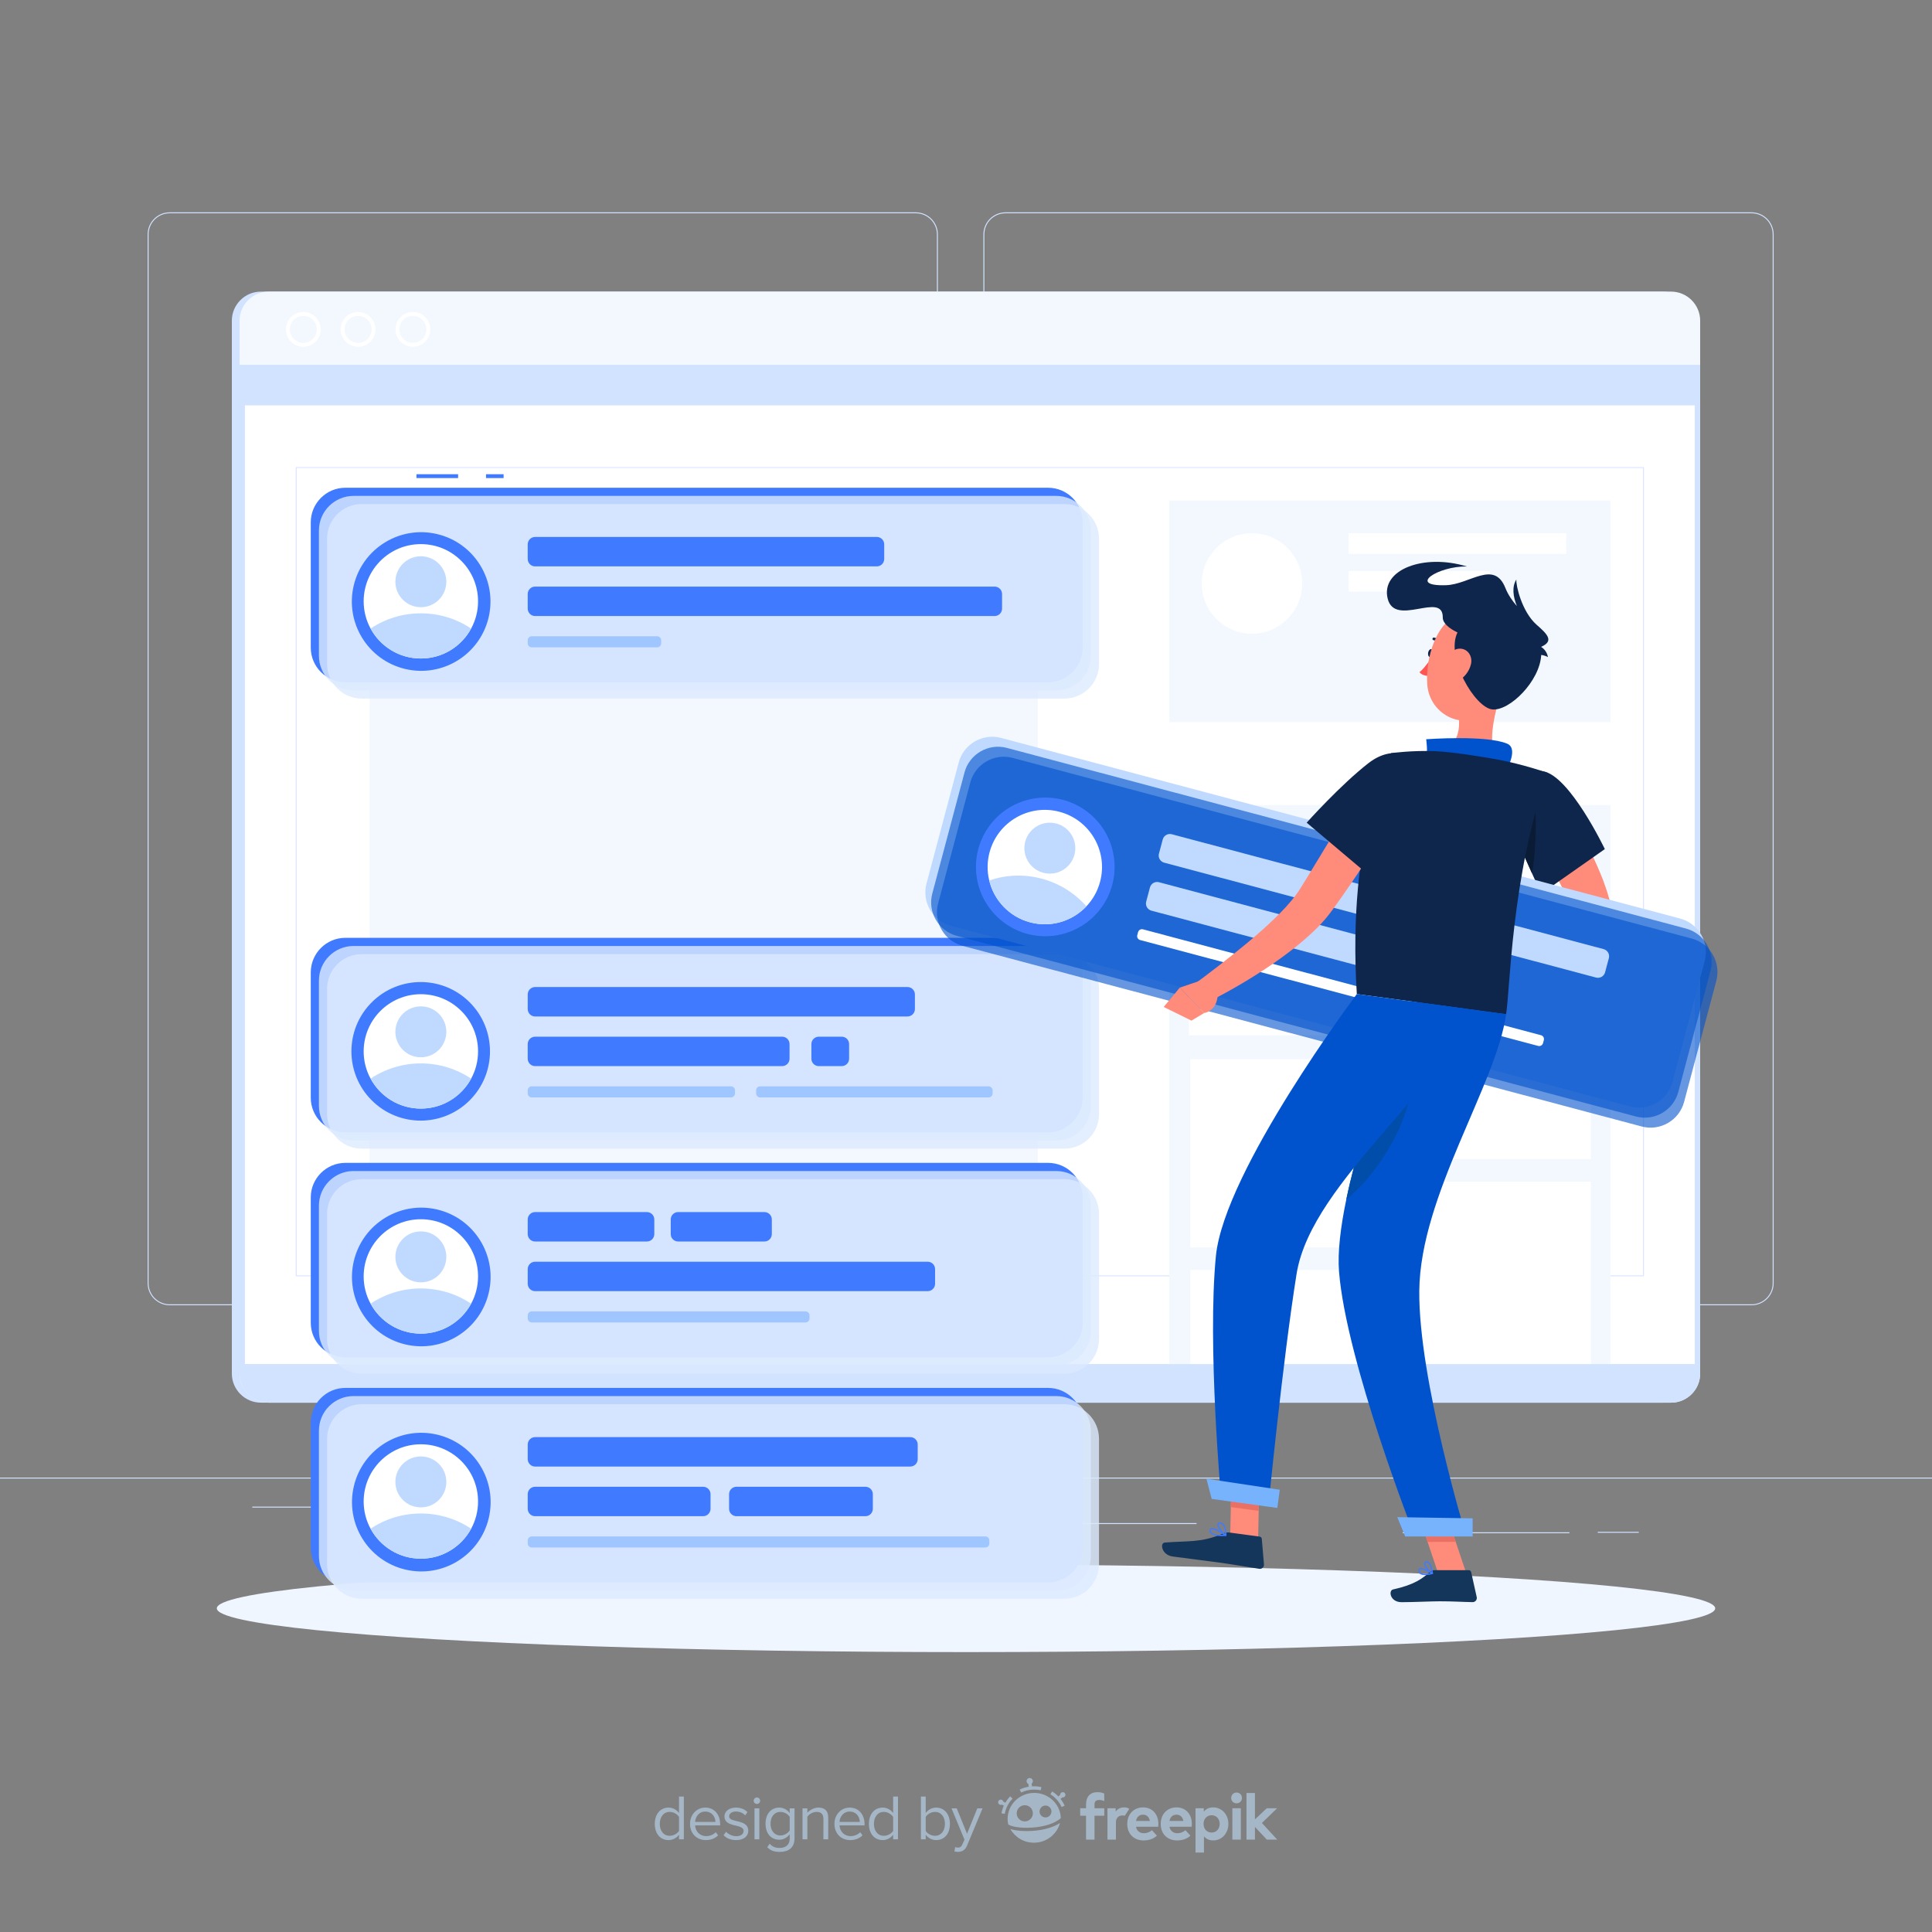 <?xml version="1.0" encoding="utf-8"?>
<!-- Generator: Adobe Illustrator 27.5.0, SVG Export Plug-In . SVG Version: 6.00 Build 0)  -->
<svg version="1.1" xmlns="http://www.w3.org/2000/svg" xmlns:xlink="http://www.w3.org/1999/xlink" x="0px" y="0px"
	 viewBox="0 0 500 500" style="enable-background:new 0 0 500 500;" xml:space="preserve">
<rect x="0" y="0" width="500" height="500" fill="#808080" stroke="none"/>
<g id="Background_2">
	<g>
		<g>
			<g>
				<g>
					<rect y="382.398" style="fill:#D1E3FF;" width="500" height="0.25"/>
					<rect x="413.5" y="396.429" style="fill:#D1E3FF;" width="10.611" height="0.25"/>
					<rect x="363.015" y="396.554" style="fill:#D1E3FF;" width="43.151" height="0.25"/>
					<rect x="236.85" y="394.167" style="fill:#D1E3FF;" width="72.817" height="0.25"/>
					<rect x="171.855" y="398.514" style="fill:#D1E3FF;" width="23.108" height="0.25"/>
					<rect x="86.127" y="394.292" style="fill:#D1E3FF;" width="31.82" height="0.25"/>
					<rect x="123.5" y="394.292" style="fill:#D1E3FF;" width="29.741" height="0.25"/>
					<rect x="65.294" y="389.917" style="fill:#D1E3FF;" width="30.372" height="0.25"/>
					<path style="fill:#D1E3FF;" d="M237.014,337.8H43.915c-3.147,0-5.708-2.561-5.708-5.708V60.66c0-3.147,2.561-5.708,5.708-5.708
						h193.099c3.146,0,5.707,2.561,5.707,5.708v271.432C242.721,335.239,240.16,337.8,237.014,337.8z M43.915,55.203
						c-3.01,0-5.458,2.448-5.458,5.458v271.432c0,3.01,2.448,5.458,5.458,5.458h193.099c3.009,0,5.457-2.448,5.457-5.458V60.66
						c0-3.009-2.448-5.458-5.457-5.458H43.915z"/>
					<path style="fill:#D1E3FF;" d="M453.31,337.8H260.212c-3.146,0-5.707-2.561-5.707-5.708V60.66c0-3.147,2.561-5.708,5.707-5.708
						H453.31c3.148,0,5.708,2.561,5.708,5.708v271.432C459.019,335.239,456.458,337.8,453.31,337.8z M260.212,55.203
						c-3.009,0-5.457,2.448-5.457,5.458v271.432c0,3.01,2.448,5.458,5.457,5.458H453.31c3.01,0,5.458-2.448,5.458-5.458V60.66
						c0-3.009-2.448-5.458-5.458-5.458H260.212z"/>
				</g>
			</g>
		</g>
		<g>
			<g>
				<g>
					<path style="fill:#D1E3FF;" d="M430.479,363.009H67.521c-4.136,0-7.52-3.384-7.52-7.52v-272.5c0-4.136,3.384-7.52,7.52-7.52
						h362.958c4.136,0,7.52,3.384,7.52,7.52v272.5C437.999,359.625,434.615,363.009,430.479,363.009z"/>
					<path style="fill:#F3F8FF;" d="M432.479,363.009H69.521c-4.136,0-7.52-3.384-7.52-7.52v-272.5c0-4.136,3.384-7.52,7.52-7.52
						h362.958c4.136,0,7.52,3.384,7.52,7.52v272.5C439.999,359.625,436.615,363.009,432.479,363.009z"/>
					<path style="fill:#D1E3FF;" d="M62.001,94.913v260.576c0,4.136,3.384,7.52,7.52,7.52h362.958c4.136,0,7.52-3.384,7.52-7.52
						V94.913H62.001z"/>
					<rect x="63.389" y="104.913" style="fill:#FFFFFF;" width="375.221" height="248.096"/>
					<path style="fill:#DAE6FF;" d="M425.336,330.309H76.664c-0.069,0-0.125-0.056-0.125-0.125V121c0-0.069,0.056-0.125,0.125-0.125
						h348.672c0.069,0,0.125,0.056,0.125,0.125v209.184C425.461,330.253,425.405,330.309,425.336,330.309z M76.789,330.059h348.422
						V121.125H76.789V330.059z"/>
					<path style="fill:#FFFFFF;" d="M78.501,89.747c-2.482,0-4.5-2.019-4.5-4.5c0-2.481,2.018-4.5,4.5-4.5
						c2.481,0,4.5,2.019,4.5,4.5C83.001,87.728,80.982,89.747,78.501,89.747z M78.501,81.747c-1.93,0-3.5,1.57-3.5,3.5
						c0,1.93,1.57,3.5,3.5,3.5c1.93,0,3.5-1.57,3.5-3.5C82.001,83.317,80.431,81.747,78.501,81.747z"/>
					<path style="fill:#FFFFFF;" d="M92.674,89.747c-2.481,0-4.5-2.019-4.5-4.5c0-2.481,2.019-4.5,4.5-4.5
						c2.481,0,4.5,2.019,4.5,4.5C97.174,87.728,95.155,89.747,92.674,89.747z M92.674,81.747c-1.93,0-3.5,1.57-3.5,3.5
						c0,1.93,1.57,3.5,3.5,3.5c1.93,0,3.5-1.57,3.5-3.5C96.174,83.317,94.603,81.747,92.674,81.747z"/>
					<path style="fill:#FFFFFF;" d="M106.847,89.747c-2.481,0-4.5-2.019-4.5-4.5c0-2.481,2.019-4.5,4.5-4.5
						c2.481,0,4.5,2.019,4.5,4.5C111.347,87.728,109.329,89.747,106.847,89.747z M106.847,81.747c-1.93,0-3.5,1.57-3.5,3.5
						c0,1.93,1.57,3.5,3.5,3.5c1.93,0,3.5-1.57,3.5-3.5C110.347,83.317,108.777,81.747,106.847,81.747z"/>
					<rect x="62.001" y="94.413" style="fill:#D1E3FF;" width="377.998" height="1"/>
				</g>
			</g>
			<g>
				<rect x="95.667" y="129.556" style="fill:#F3F8FF;" width="172.918" height="176.243"/>
				<g>
					<rect x="302.614" y="129.556" style="fill:#F3F8FF;" width="114.167" height="57.333"/>
					<circle style="fill:#FFFFFF;" cx="324" cy="151" r="13"/>
					<rect x="349" y="138" style="fill:#FFFFFF;" width="56.333" height="5.333"/>
					<rect x="349" y="147.778" style="fill:#FFFFFF;" width="36.556" height="5.333"/>
				</g>
				<g>
					<rect x="302.614" y="208.333" style="fill:#F3F8FF;" width="114.167" height="144.676"/>
					<g>
						<rect x="307.682" y="219.238" style="fill:#FFFFFF;" width="48.697" height="48.697"/>
						<rect x="308.065" y="274.127" style="fill:#FFFFFF;" width="48.697" height="48.697"/>
						<rect x="363.015" y="219.238" style="fill:#FFFFFF;" width="48.697" height="25.835"/>
						<rect x="363.015" y="251.265" style="fill:#FFFFFF;" width="48.697" height="48.697"/>
						<rect x="308.065" y="328.661" style="fill:#FFFFFF;" width="48.697" height="24.348"/>
						<rect x="363.015" y="305.799" style="fill:#FFFFFF;" width="48.697" height="47.211"/>
					</g>
				</g>
			</g>
		</g>
	</g>
</g>
<g id="Background_1" style="display:none;">
	<path style="display:inline;opacity:0.4;fill:#D4E8FF;" d="M364.958,337.797c48.402-14.036,87.287-38.387,97.416-90.366
		c8.894-45.636,0.047-102.543-36.216-135.019c-36.057-32.291-93.614-34.049-135.205-11.993
		c-43.22,22.92-57.882,71.871-103.22,92.782c-21.188,9.772-43.647,13.657-66.892,12.235c-20.29-1.241-41.603-8.787-61.023,0.803
		c-46.85,23.137-19.348,89.951,6.532,118.383c40.305,44.278,78.632,25.508,129.948,20.019
		C254.03,338.467,307.465,354.469,364.958,337.797z"/>
</g>
<g id="Objects">
	<g>
		<ellipse style="fill:#F0F6FF;" cx="250" cy="416.238" rx="193.889" ry="11.323"/>
		<g>
			<g>
				<path style="fill:#407BFF;" d="M271.257,409.525H89.368c-4.919,0-8.943-4.024-8.943-8.943v-32.449
					c0-4.919,4.024-8.943,8.943-8.943h181.889c4.919,0,8.943,4.024,8.943,8.943v32.449
					C280.201,405.5,276.176,409.525,271.257,409.525z"/>
				<path style="opacity:0.8;fill:#DCE9FF;" d="M273.37,411.637H91.481c-4.919,0-8.943-4.024-8.943-8.943v-32.449
					c0-4.919,4.024-8.943,8.943-8.943H273.37c4.919,0,8.943,4.024,8.943,8.943v32.449
					C282.313,407.613,278.289,411.637,273.37,411.637z"/>
				<path style="opacity:0.8;fill:#DCE9FF;" d="M275.482,413.75H93.593c-4.919,0-8.943-4.025-8.943-8.943v-32.449
					c0-4.919,4.024-8.943,8.943-8.943h181.889c4.919,0,8.943,4.024,8.943,8.943v32.449
					C284.426,409.725,280.401,413.75,275.482,413.75z"/>
				<path style="fill:#407BFF;" d="M235.587,379.542h-97.101c-1.057,0-1.913-0.857-1.913-1.913v-3.792
					c0-1.057,0.857-1.913,1.913-1.913h97.101c1.057,0,1.913,0.857,1.913,1.913v3.792C237.5,378.685,236.643,379.542,235.587,379.542
					z"/>
				<path style="fill:#407BFF;" d="M181.976,392.391h-43.49c-1.057,0-1.913-0.857-1.913-1.913v-3.792
					c0-1.057,0.857-1.913,1.913-1.913h43.49c1.057,0,1.913,0.857,1.913,1.913v3.792
					C183.889,391.535,183.032,392.391,181.976,392.391z"/>
				<path style="fill:#407BFF;" d="M223.976,392.391h-33.379c-1.057,0-1.913-0.857-1.913-1.913v-3.792
					c0-1.057,0.857-1.913,1.913-1.913h33.379c1.057,0,1.913,0.857,1.913,1.913v3.792
					C225.889,391.535,225.032,392.391,223.976,392.391z"/>
				<path style="fill:#9FC6FF;" d="M255.004,400.492h-117.39c-0.575,0-1.041-0.466-1.041-1.041v-0.787
					c0-0.575,0.466-1.041,1.041-1.041h117.39c0.575,0,1.041,0.466,1.041,1.041v0.787
					C256.045,400.026,255.579,400.492,255.004,400.492z"/>
				
					<ellipse transform="matrix(0.232 -0.973 0.973 0.232 -294.323 404.573)" style="fill:#407BFF;" cx="108.919" cy="388.582" rx="17.934" ry="17.934"/>
				<path style="fill:#FFFFFF;" d="M123.719,388.58c0,2.556-0.648,4.956-1.789,7.05c-2.497,4.613-7.386,7.751-13.012,7.751
					c-5.627,0-10.516-3.137-13.012-7.751c-1.14-2.094-1.789-4.494-1.789-7.05c0-8.176,6.625-14.801,14.801-14.801
					C117.094,373.779,123.719,380.405,123.719,388.58z"/>
				<path style="fill:#C0DAFF;" d="M121.931,395.63c-2.497,4.613-7.386,7.751-13.012,7.751c-5.627,0-10.516-3.137-13.012-7.751
					c3.726-2.489,8.198-3.943,13.012-3.943S118.204,393.141,121.931,395.63z"/>
				<circle style="fill:#C0DAFF;" cx="108.919" cy="383.517" r="6.593"/>
			</g>
			<g>
				<path style="fill:#407BFF;" d="M271.257,351.284H89.368c-4.919,0-8.943-4.025-8.943-8.943v-32.449
					c0-4.919,4.024-8.943,8.943-8.943h181.889c4.919,0,8.943,4.024,8.943,8.943v32.449
					C280.201,347.259,276.176,351.284,271.257,351.284z"/>
				<path style="opacity:0.8;fill:#DCE9FF;" d="M273.37,353.397H91.481c-4.919,0-8.943-4.024-8.943-8.943v-32.449
					c0-4.919,4.024-8.943,8.943-8.943H273.37c4.919,0,8.943,4.025,8.943,8.943v32.449
					C282.313,349.372,278.289,353.397,273.37,353.397z"/>
				<path style="opacity:0.8;fill:#DCE9FF;" d="M275.482,355.509H93.593c-4.919,0-8.943-4.024-8.943-8.943v-32.449
					c0-4.919,4.024-8.943,8.943-8.943h181.889c4.919,0,8.943,4.024,8.943,8.943v32.449
					C284.426,351.485,280.401,355.509,275.482,355.509z"/>
				<path style="fill:#407BFF;" d="M167.42,321.301h-28.935c-1.057,0-1.913-0.857-1.913-1.913v-3.792
					c0-1.057,0.857-1.913,1.913-1.913h28.935c1.057,0,1.913,0.857,1.913,1.913v3.792
					C169.333,320.445,168.477,321.301,167.42,321.301z"/>
				<path style="fill:#407BFF;" d="M197.837,321.301h-22.341c-1.057,0-1.913-0.857-1.913-1.913v-3.792
					c0-1.057,0.857-1.913,1.913-1.913h22.341c1.057,0,1.913,0.857,1.913,1.913v3.792
					C199.75,320.445,198.893,321.301,197.837,321.301z"/>
				<path style="fill:#407BFF;" d="M240.087,334.151H138.485c-1.057,0-1.913-0.857-1.913-1.913v-3.792
					c0-1.057,0.857-1.913,1.913-1.913h101.601c1.057,0,1.913,0.857,1.913,1.913v3.792C242,333.294,241.143,334.151,240.087,334.151z
					"/>
				<path style="fill:#9FC6FF;" d="M208.459,342.251h-70.845c-0.575,0-1.041-0.466-1.041-1.041v-0.787
					c0-0.575,0.466-1.041,1.041-1.041h70.845c0.575,0,1.041,0.466,1.041,1.041v0.787C209.5,341.785,209.034,342.251,208.459,342.251
					z"/>
				
					<ellipse transform="matrix(0.232 -0.973 0.973 0.232 -237.665 359.817)" style="fill:#407BFF;" cx="108.919" cy="330.342" rx="17.934" ry="17.934"/>
				<path style="fill:#FFFFFF;" d="M123.719,330.34c0,2.556-0.648,4.956-1.789,7.05c-2.497,4.613-7.386,7.751-13.012,7.751
					c-5.627,0-10.516-3.137-13.012-7.751c-1.14-2.094-1.789-4.494-1.789-7.05c0-8.176,6.625-14.801,14.801-14.801
					C117.094,315.539,123.719,322.164,123.719,330.34z"/>
				<path style="fill:#C0DAFF;" d="M121.931,337.39c-2.497,4.613-7.386,7.751-13.012,7.751c-5.627,0-10.516-3.137-13.012-7.751
					c3.726-2.489,8.198-3.942,13.012-3.942S118.204,334.901,121.931,337.39z"/>
				<circle style="fill:#C0DAFF;" cx="108.919" cy="325.276" r="6.593"/>
			</g>
			<g>
				<path style="fill:#407BFF;" d="M271.257,293.043H89.368c-4.919,0-8.943-4.024-8.943-8.943v-32.449
					c0-4.919,4.024-8.943,8.943-8.943h181.889c4.919,0,8.943,4.024,8.943,8.943V284.1
					C280.201,289.019,276.176,293.043,271.257,293.043z"/>
				<path style="opacity:0.8;fill:#DCE9FF;" d="M273.37,295.156H91.481c-4.919,0-8.943-4.024-8.943-8.943v-32.449
					c0-4.919,4.024-8.943,8.943-8.943H273.37c4.919,0,8.943,4.024,8.943,8.943v32.449
					C282.313,291.132,278.289,295.156,273.37,295.156z"/>
				<path style="opacity:0.8;fill:#DCE9FF;" d="M275.482,297.268H93.593c-4.919,0-8.943-4.024-8.943-8.943v-32.449
					c0-4.919,4.024-8.943,8.943-8.943h181.889c4.919,0,8.943,4.024,8.943,8.943v32.449
					C284.426,293.244,280.401,297.268,275.482,297.268z"/>
				<path style="fill:#407BFF;" d="M234.865,263.061h-96.379c-1.057,0-1.913-0.857-1.913-1.913v-3.792
					c0-1.057,0.857-1.913,1.913-1.913h96.379c1.057,0,1.913,0.857,1.913,1.913v3.792
					C236.778,262.204,235.921,263.061,234.865,263.061z"/>
				<path style="fill:#407BFF;" d="M202.42,275.91h-63.935c-1.057,0-1.913-0.857-1.913-1.913v-3.792
					c0-1.057,0.857-1.913,1.913-1.913h63.935c1.057,0,1.913,0.857,1.913,1.913v3.792C204.333,275.054,203.477,275.91,202.42,275.91z
					"/>
				<path style="fill:#407BFF;" d="M217.837,275.91h-5.935c-1.057,0-1.913-0.857-1.913-1.913v-3.792
					c0-1.057,0.857-1.913,1.913-1.913h5.935c1.057,0,1.913,0.857,1.913,1.913v3.792C219.75,275.054,218.893,275.91,217.837,275.91z"
					/>
				<path style="fill:#9FC6FF;" d="M189.181,284.011h-51.567c-0.575,0-1.041-0.466-1.041-1.041v-0.787
					c0-0.575,0.466-1.041,1.041-1.041h51.567c0.575,0,1.041,0.466,1.041,1.041v0.787
					C190.222,283.545,189.756,284.011,189.181,284.011z"/>
				<path style="fill:#9FC6FF;" d="M255.848,284.011h-59.123c-0.575,0-1.041-0.466-1.041-1.041v-0.787
					c0-0.575,0.466-1.041,1.041-1.041h59.123c0.575,0,1.041,0.466,1.041,1.041v0.787
					C256.889,283.545,256.423,284.011,255.848,284.011z"/>
				
					<ellipse transform="matrix(0.707 -0.707 0.707 0.707 -160.503 156.714)" style="fill:#407BFF;" cx="108.919" cy="272.101" rx="17.934" ry="17.934"/>
				<path style="fill:#FFFFFF;" d="M123.719,272.099c0,2.556-0.648,4.956-1.789,7.05c-2.497,4.613-7.386,7.751-13.012,7.751
					c-5.627,0-10.516-3.137-13.012-7.751c-1.14-2.094-1.789-4.494-1.789-7.05c0-8.176,6.625-14.801,14.801-14.801
					C117.094,257.298,123.719,263.923,123.719,272.099z"/>
				<path style="fill:#C0DAFF;" d="M121.931,279.149c-2.497,4.613-7.386,7.751-13.012,7.751c-5.627,0-10.516-3.137-13.012-7.751
					c3.726-2.489,8.198-3.943,13.012-3.943S118.204,276.66,121.931,279.149z"/>
				<path style="fill:#C0DAFF;" d="M115.512,267.035c0,3.641-2.952,6.593-6.593,6.593s-6.593-2.952-6.593-6.593
					c0-3.641,2.952-6.593,6.593-6.593S115.512,263.394,115.512,267.035z"/>
			</g>
			<g>
				<rect x="125.778" y="122.727" style="fill:#407BFF;" width="4.556" height="1"/>
				<rect x="107.778" y="122.727" style="fill:#407BFF;" width="10.778" height="1"/>
				<path style="fill:#407BFF;" d="M271.257,176.562H89.368c-4.919,0-8.943-4.024-8.943-8.943V135.17
					c0-4.919,4.024-8.943,8.943-8.943h181.889c4.919,0,8.943,4.024,8.943,8.943v32.449
					C280.201,172.538,276.176,176.562,271.257,176.562z"/>
				<path style="opacity:0.8;fill:#DCE9FF;" d="M273.37,178.675H91.481c-4.919,0-8.943-4.024-8.943-8.943v-32.449
					c0-4.919,4.024-8.943,8.943-8.943H273.37c4.919,0,8.943,4.024,8.943,8.943v32.449
					C282.313,174.65,278.289,178.675,273.37,178.675z"/>
				<path style="opacity:0.8;fill:#DCE9FF;" d="M275.482,180.787H93.593c-4.919,0-8.943-4.025-8.943-8.943v-32.449
					c0-4.919,4.024-8.943,8.943-8.943h181.889c4.919,0,8.943,4.024,8.943,8.943v32.449
					C284.426,176.763,280.401,180.787,275.482,180.787z"/>
				<path style="fill:#407BFF;" d="M226.92,146.58h-88.435c-1.057,0-1.913-0.857-1.913-1.913v-3.792
					c0-1.057,0.857-1.913,1.913-1.913h88.435c1.057,0,1.913,0.857,1.913,1.913v3.792C228.833,145.723,227.977,146.58,226.92,146.58z
					"/>
				<path style="fill:#407BFF;" d="M257.42,159.429H138.485c-1.057,0-1.913-0.857-1.913-1.913v-3.792
					c0-1.057,0.857-1.913,1.913-1.913H257.42c1.057,0,1.913,0.857,1.913,1.913v3.792
					C259.333,158.572,258.477,159.429,257.42,159.429z"/>
				<path style="fill:#9FC6FF;" d="M170.07,167.53h-32.456c-0.575,0-1.041-0.466-1.041-1.041v-0.787
					c0-0.575,0.466-1.041,1.041-1.041h32.456c0.575,0,1.041,0.466,1.041,1.041v0.787C171.111,167.064,170.645,167.53,170.07,167.53z
					"/>
				
					<ellipse transform="matrix(0.232 -0.973 0.973 0.232 -67.691 225.548)" style="fill:#407BFF;" cx="108.919" cy="155.62" rx="17.934" ry="17.934"/>
				<path style="fill:#FFFFFF;" d="M123.719,155.618c0,2.556-0.648,4.956-1.789,7.05c-2.497,4.613-7.386,7.751-13.012,7.751
					c-5.627,0-10.516-3.137-13.012-7.751c-1.14-2.094-1.789-4.494-1.789-7.05c0-8.176,6.625-14.801,14.801-14.801
					C117.094,140.817,123.719,147.442,123.719,155.618z"/>
				<path style="fill:#C0DAFF;" d="M121.931,162.668c-2.497,4.613-7.386,7.751-13.012,7.751c-5.627,0-10.516-3.137-13.012-7.751
					c3.726-2.489,8.198-3.943,13.012-3.943S118.204,160.179,121.931,162.668z"/>
				<circle style="fill:#C0DAFF;" cx="108.919" cy="150.554" r="6.593"/>
			</g>
		</g>
		<g>
			<g>
				<path style="fill:#FF8B7B;" d="M399.134,261.107l-6.563,3.41l7.344,5.716c0,0,4.943-4.144,3.04-7.008L399.134,261.107z"/>
				<polygon style="fill:#FF8B7B;" points="388.818,271.47 395.091,275.829 399.915,270.233 392.571,264.517 				"/>
				<path style="fill:#FF8B7B;" d="M401.666,204.401c0.908,1.181,1.679,2.239,2.454,3.384c0.774,1.125,1.525,2.26,2.265,3.405
					c1.459,2.302,2.845,4.657,4.13,7.084c1.306,2.414,2.479,4.93,3.56,7.511l0.789,1.954l0.71,2.011
					c0.244,0.662,0.442,1.363,0.648,2.053l0.307,1.037l0.076,0.259l0.113,0.434c0.087,0.333,0.134,0.63,0.183,0.936
					c0.304,2.378-0.043,4.072-0.403,5.663c-0.382,1.574-0.876,2.977-1.406,4.333c-1.075,2.693-2.344,5.148-3.68,7.533
					c-2.697,4.76-5.718,9.133-9.089,13.38l-4.6-2.961c2.206-4.613,4.367-9.358,6.251-14.014c0.935-2.33,1.782-4.674,2.42-6.931
					c0.316-1.121,0.576-2.23,0.708-3.225c0.138-0.968,0.124-1.919,0.018-2.137c-0.012-0.015-0.017-0.041-0.025-0.022
					c-0.011-0.018,0.017,0.056-0.02-0.038l-0.081-0.206l-0.321-0.823c-0.215-0.548-0.413-1.096-0.671-1.644l-0.727-1.644
					l-0.786-1.643c-1.089-2.182-2.258-4.354-3.521-6.502c-1.27-2.142-2.581-4.276-3.951-6.38c-1.331-2.096-2.826-4.23-4.169-6.157
					L401.666,204.401z"/>
				<path style="fill:#0F264C;" d="M415.33,219.747l-16.47,11.55c0,0-0.98-2.16-2.39-5.31c-1.13-2.51-2.54-5.64-3.94-8.8
					c-0.57-1.28-1.13-2.56-1.68-3.81c-3.81-8.68,0.64-14.93,8.46-13.77C406.2,200.637,415.33,219.747,415.33,219.747z"/>
				<path style="fill:#0A1B35;" d="M397.258,207.727c0.325,3.106,0.353,12.689-0.788,18.259c-1.13-2.51-2.54-5.64-3.94-8.8
					L397.258,207.727z"/>
			</g>
			<g>
				<path style="fill:#C0DAFF;" d="M421.896,286.368L246.12,239.61c-4.753-1.264-7.608-6.188-6.344-10.942l8.342-31.358
					c1.264-4.753,6.188-7.608,10.942-6.344l175.776,46.758c4.753,1.264,7.608,6.188,6.344,10.942l-8.341,31.358
					C431.573,284.778,426.65,287.633,421.896,286.368z"/>
				<path style="opacity:0.6;fill:#0053CC;" d="M423.395,288.953l-175.776-46.758c-4.753-1.264-7.608-6.188-6.344-10.942
					l8.342-31.358c1.264-4.753,6.188-7.608,10.942-6.344l175.776,46.758c4.753,1.264,7.608,6.188,6.344,10.942l-8.341,31.358
					C433.072,287.363,428.148,290.217,423.395,288.953z"/>
				<path style="opacity:0.6;fill:#0053CC;" d="M424.893,291.538l-175.776-46.758c-4.753-1.264-7.608-6.188-6.344-10.942
					l8.341-31.358c1.265-4.754,6.188-7.608,10.942-6.344l175.777,46.758c4.753,1.264,7.608,6.188,6.344,10.942l-8.341,31.358
					C434.57,289.947,429.647,292.802,424.893,291.538z"/>
				<path style="fill:#C0DAFF;" d="M413.054,252.991l-111.76-29.729c-1.021-0.272-1.629-1.32-1.357-2.341l0.975-3.664
					c0.272-1.021,1.32-1.629,2.341-1.357l111.76,29.729c1.021,0.272,1.629,1.32,1.357,2.341l-0.975,3.665
					C415.123,252.655,414.075,253.262,413.054,252.991z"/>
				<path style="fill:#C0DAFF;" d="M368.578,254.456l-70.588-18.777c-1.021-0.272-1.629-1.32-1.357-2.341l0.975-3.664
					c0.272-1.021,1.32-1.629,2.341-1.357l70.587,18.777c1.021,0.272,1.629,1.32,1.357,2.341l-0.975,3.664
					C370.647,254.12,369.599,254.728,368.578,254.456z"/>
				<path style="fill:#FFFFFF;" d="M398.068,270.683l-103.002-27.4c-0.556-0.148-0.886-0.718-0.738-1.274l0.202-0.761
					c0.148-0.556,0.718-0.886,1.274-0.738l103.002,27.399c0.556,0.148,0.886,0.718,0.739,1.274l-0.202,0.761
					C399.194,270.5,398.624,270.831,398.068,270.683z"/>
				
					<ellipse transform="matrix(0.573 -0.82 0.82 0.573 -68.426 317.499)" style="fill:#407BFF;" cx="270.397" cy="224.397" rx="17.934" ry="17.934"/>
				<path style="fill:#FFFFFF;" d="M284.701,228.2c-0.657,2.47-1.901,4.623-3.541,6.354c-3.599,3.816-9.13,5.592-14.568,4.145
					c-5.438-1.446-9.356-5.735-10.583-10.835c-0.563-2.317-0.573-4.803,0.084-7.273c2.102-7.901,10.208-12.6,18.108-10.499
					C282.103,212.194,286.802,220.299,284.701,228.2z"/>
				<path style="fill:#C0DAFF;" d="M281.16,234.554c-3.599,3.816-9.13,5.592-14.568,4.145c-5.438-1.446-9.356-5.735-10.583-10.835
					c4.241-1.448,8.936-1.703,13.589-0.465C274.251,228.637,278.198,231.19,281.16,234.554z"/>
				<path style="fill:#C0DAFF;" d="M278.07,221.197c-0.936,3.519-4.547,5.613-8.066,4.677c-3.519-0.936-5.613-4.547-4.677-8.066
					c0.936-3.519,4.548-5.613,8.066-4.677C276.913,214.067,279.006,217.678,278.07,221.197z"/>
			</g>
			<path style="fill:#FF8B7B;" d="M388.944,178.121c-1.876,5.097-4.453,14.575-1.334,18.678c0,0-2.295,5.108-12.074,3.539
				c-10.753-1.725-4.283-6.162-4.283-6.162c6.094-0.46,6.641-4.839,6.274-9.092L388.944,178.121z"/>
			<path style="fill:#0053CC;" d="M369.039,195.876c0.555-0.925,0.059-4.557,0.059-4.557s15.559-1.151,20.963,1.148
				c2.907,1.237-0.02,6.418-0.02,6.418L369.039,195.876z"/>
			<path style="fill:#0F264C;" d="M370.966,169.156c-0.093,0.58-0.476,1.001-0.855,0.94c-0.379-0.061-0.611-0.581-0.518-1.161
				c0.093-0.58,0.476-1.001,0.855-0.94C370.827,168.056,371.059,168.576,370.966,169.156z"/>
			<path style="fill:#FF5652;" d="M370.932,169.447c0,0-1.857,3.136-3.568,4.518c0.873,1.123,2.688,0.965,2.688,0.965
				L370.932,169.447z"/>
			<path style="fill:#0F264C;" d="M373.336,167.362c-0.123,0-0.243-0.066-0.305-0.183c-0.715-1.346-1.95-1.483-2.002-1.488
				c-0.19-0.019-0.328-0.187-0.311-0.376c0.018-0.189,0.184-0.334,0.373-0.311c0.067,0.006,1.653,0.166,2.549,1.852
				c0.09,0.168,0.025,0.377-0.143,0.467C373.446,167.349,373.391,167.362,373.336,167.362z"/>
			<polygon style="fill:#FF8B7B;" points="325.589,399.233 318.369,398.258 318.706,381.278 325.926,382.253 			"/>
			<polygon style="fill:#FF8B7B;" points="379.491,407.206 372.205,407.206 366.529,390.333 373.815,390.333 			"/>
			<path style="fill:#14365B;" d="M371.233,406.362l8.883,0c0.298,0,0.556,0.207,0.62,0.498l1.439,6.476
				c0.149,0.672-0.379,1.307-1.067,1.296c-2.858-0.049-4.943-0.217-8.543-0.217c-2.215,0-6.777,0.23-9.835,0.23
				c-2.991,0-3.458-3.024-2.206-3.298c5.614-1.228,7.728-2.922,9.526-4.537C370.374,406.519,370.797,406.362,371.233,406.362z"/>
			<path style="fill:#14365B;" d="M318.12,396.61l7.885,1.065c0.295,0.04,0.523,0.279,0.548,0.576l0.56,6.611
				c0.058,0.685-0.532,1.248-1.212,1.144c-2.838-0.432-6.926-1.154-10.501-1.637c-4.18-0.565-6.966-0.881-11.868-1.543
				c-2.964-0.4-3.382-3.508-2.105-3.612c5.815-0.473,9.59,0.074,14.878-2.276C316.879,396.682,317.497,396.526,318.12,396.61z"/>
			<g>
				<polygon style="fill:#EA7063;" points="318.707,381.283 318.532,390.035 325.756,391.011 325.931,382.258 				"/>
				<polygon style="fill:#EA7063;" points="373.818,390.337 366.529,390.337 369.458,399.035 376.748,399.035 				"/>
			</g>
			<path style="fill:#0F264C;" d="M360.001,194.906c0,0-11.467,20.653-8.856,62.352c11.637,1.572,32.958,4.451,38.62,5.215
				c1.067-5.892,1.247-35.315,10.737-62.477c0,0-6.44-2.222-12.708-3.378c-4.903-0.904-12.026-2.026-16.417-2.216
				C365.588,194.151,360.001,194.906,360.001,194.906z"/>
			<path style="fill:#FF8B7B;" d="M364.441,205.431c-1.605,2.77-3.299,5.453-4.962,8.171l-5.167,8.039
				c-1.723,2.682-3.523,5.321-5.33,7.964c-0.898,1.324-1.831,2.633-2.76,3.944l-1.415,1.965c-0.518,0.707-1.124,1.515-1.706,2.188
				c-2.362,2.784-4.918,5.009-7.498,7.134c-2.609,2.079-5.266,4.005-7.987,5.801c-5.438,3.613-11.021,6.77-16.881,9.62l-2.769-4.718
				c5.015-3.674,10.011-7.54,14.767-11.473c2.371-1.984,4.688-3.999,6.857-6.09c2.171-2.068,4.215-4.246,5.824-6.412
				c0.42-0.556,0.733-1.041,1.117-1.637l1.231-1.988l2.447-4.016l4.9-8.076l4.901-8.102c1.673-2.675,3.299-5.395,4.988-8.043
				L364.441,205.431z"/>
			<path style="fill:#0F264C;" d="M368.004,203.779c-0.936,6.903-13.023,23.325-13.023,23.325l-16.815-14.197
				c0,0,8.796-9.827,16.03-15.437C361.508,191.799,369.031,196.204,368.004,203.779z"/>
			<path style="fill:#FF8B7B;" d="M311.622,253.462l-6.289,2.135l6.292,6.57c0,0,3.847-0.46,3.497-5.755L311.622,253.462z"/>
			<polygon style="fill:#FF8B7B;" points="301.164,260.601 308.348,264.135 311.625,262.167 305.333,255.597 			"/>
			<path style="fill:#FF8B7B;" d="M390.841,170.301c-1.581,7.056-2.147,11.266-6.333,14.347c-6.297,4.634-14.57-0.041-15.129-7.427
				c-0.503-6.648,2.166-17.071,9.597-18.788C386.296,156.741,392.421,163.245,390.841,170.301z"/>
			<path style="fill:#0F264C;" d="M400.606,170.057c-0.201-1.22-1.008-2.2-1.782-2.65c3.414-1.492,1.703-3.237-1.211-5.776
				c0,0,0,0,0,0c-3.768-3.375-5.339-10.189-5.176-11.652c-1.192,1.813-0.868,4.481,0.14,6.881c-1.212-1.389-2.289-2.942-2.988-4.699
				c-2.917-7.329-9.228-0.924-15.318-0.714c-10.231,0.353-2.127-4.999,5.376-4.836c-11.187-3.426-22.349,0.818-20.522,8.295
				c1.846,7.557,14.333-2.034,14.264,4.905c-0.014,1.401,1.531,2.778,3.803,3.866c-3.149,6.483,4.527,19.503,9.035,19.925
				c4.501,0.421,12.3-7.363,12.638-14.099C399.421,169.555,400.074,169.77,400.606,170.057z"/>
			<path style="fill:#FF8B7B;" d="M380.68,171.906c-0.455,1.896-1.743,3.405-3.123,4.22c-2.075,1.226-3.732-0.48-3.675-2.763
				c0.052-2.055,1.194-5.169,3.526-5.465C379.706,167.606,381.2,169.739,380.68,171.906z"/>
			<path style="fill:#0053CC;" d="M379.38,397.347h-13.35c0,0-17.62-44.93-19.49-68.24c-0.4-5.03,0.4-11.59,1.88-18.68
				c2.52-12.12,6.97-25.79,10.6-35.97c3.23-9.05,5.82-15.35,5.82-15.35s10.14,1.37,24.93,3.37c-2.45,18.09-22.23,46.86-22.46,71.6
				C367.09,356.867,379.38,397.347,379.38,397.347z"/>
			<path style="fill:#004DAA;" d="M365.333,280.111c-0.87,12.09-10.173,24.946-16.913,30.316c2.52-12.12,6.97-25.79,10.6-35.97
				C360.91,274.197,363.903,277.931,365.333,280.111z"/>
			<path style="fill:#0053CC;" d="M351.145,257.258c0,0-34.278,45.649-36.466,67.775c-2.276,23.013,1.369,62.968,1.369,62.968
				l12.232,1.652c0,0,3.694-37.566,7.276-59.985c3.905-24.441,41.036-49.711,43.591-68.628
				C367.204,259.426,351.145,257.258,351.145,257.258z"/>
			<polygon style="fill:#77B3FC;" points="363.67,397.639 381.115,397.639 381.115,392.944 361.615,392.639 			"/>
			<polygon style="fill:#77B3FC;" points="313.583,387.917 330.566,390.252 331.202,385.545 312.215,382.687 			"/>
			<path style="fill:#407BFF;" d="M368.824,407.636c-0.555,0-1.074-0.095-1.404-0.372c-0.261-0.22-0.381-0.526-0.356-0.912
				c0.018-0.287,0.171-0.424,0.296-0.488c0.803-0.408,3.156,1.03,3.422,1.196c0.059,0.037,0.09,0.105,0.078,0.174
				c-0.011,0.069-0.061,0.124-0.13,0.141C370.225,407.496,369.498,407.636,368.824,407.636z M367.741,406.127
				c-0.091,0-0.166,0.014-0.225,0.044c-0.046,0.023-0.101,0.068-0.109,0.202c-0.017,0.275,0.06,0.48,0.234,0.626
				c0.4,0.336,1.352,0.381,2.588,0.132C369.407,406.655,368.3,406.127,367.741,406.127z"/>
			<path style="fill:#407BFF;" d="M370.689,407.379c-0.028,0-0.057-0.007-0.082-0.022c-0.754-0.409-2.212-2.006-2.058-2.817
				c0.028-0.147,0.137-0.402,0.549-0.452c0.267-0.038,0.516,0.041,0.735,0.221c0.847,0.692,1.02,2.795,1.027,2.884
				c0.005,0.063-0.024,0.124-0.078,0.158C370.755,407.369,370.723,407.379,370.689,407.379z M369.22,404.425
				c-0.026,0-0.052,0.002-0.078,0.005c-0.225,0.028-0.244,0.131-0.253,0.175c-0.091,0.48,0.838,1.686,1.587,2.255
				c-0.085-0.614-0.317-1.84-0.86-2.283C369.491,404.475,369.361,404.425,369.22,404.425z"/>
			<path style="fill:#407BFF;" d="M316.283,397.546c-1.144,0-2.499-0.143-3.031-0.76c-0.21-0.243-0.279-0.538-0.208-0.875
				c0.043-0.201,0.162-0.346,0.344-0.417c0.942-0.368,3.646,1.493,3.951,1.707c0.06,0.042,0.087,0.118,0.067,0.188
				c-0.02,0.07-0.082,0.121-0.155,0.125C316.969,397.532,316.636,397.546,316.283,397.546z M313.701,395.785
				c-0.072,0-0.135,0.01-0.188,0.03c-0.073,0.029-0.113,0.079-0.132,0.168c-0.049,0.229-0.006,0.418,0.132,0.577
				c0.39,0.453,1.576,0.69,3.199,0.634C315.711,396.539,314.34,395.785,313.701,395.785z"/>
			<path style="fill:#407BFF;" d="M317.24,397.516c-0.031,0-0.063-0.009-0.091-0.026c-0.818-0.509-2.334-2.304-2.092-3.103
				c0.055-0.181,0.213-0.393,0.654-0.393c0.015,0,0.03,0,0.047,0c0.353,0.012,0.659,0.154,0.908,0.422
				c0.816,0.879,0.749,2.85,0.746,2.934c-0.003,0.061-0.038,0.117-0.092,0.145C317.296,397.509,317.268,397.516,317.24,397.516z
				 M315.711,394.339c-0.278,0-0.311,0.11-0.323,0.148c-0.146,0.479,0.862,1.865,1.679,2.52c-0.016-0.581-0.116-1.78-0.652-2.356
				c-0.187-0.2-0.405-0.302-0.667-0.311C315.734,394.339,315.723,394.339,315.711,394.339z"/>
		</g>
	</g>
</g>
<g id="Designed_by_Freepik">
	<g>
		<g>
			<g id="XMLID_197_">
				<g id="XMLID_216_">
					<path id="XMLID_224_" style="fill:#A5B7C6;" d="M261.442,464.892c-0.49,0.502-0.91,1.054-1.255,1.646l-0.527-0.273
						c-0.076-0.337-0.396-0.569-0.746-0.528c-0.375,0.044-0.643,0.384-0.599,0.759c0.044,0.375,0.384,0.643,0.758,0.599
						c0.074-0.009,0.144-0.029,0.208-0.059l0.511,0.265c-0.284,0.627-0.49,1.289-0.611,1.975l0.845,0.149
						c0.26-1.479,0.962-2.839,2.029-3.932L261.442,464.892z"/>
					<path id="XMLID_223_" style="fill:#A5B7C6;" d="M267.656,462.285c-0.194,0-0.386,0.007-0.577,0.019l-0.083-0.709
						c0.212-0.169,0.335-0.44,0.301-0.73c-0.052-0.445-0.456-0.763-0.901-0.711c-0.445,0.052-0.763,0.455-0.711,0.901
						c0.034,0.288,0.214,0.522,0.458,0.638l0.083,0.707c-0.808,0.132-1.589,0.376-2.332,0.732l0.37,0.774
						c1.058-0.506,2.199-0.762,3.392-0.762c0.562,0,1.124,0.06,1.67,0.178l0.182-0.839
						C268.903,462.352,268.279,462.285,267.656,462.285z"/>
					<path id="XMLID_222_" style="fill:#A5B7C6;" d="M275.133,465.17c0.375-0.046,0.641-0.387,0.595-0.761
						c-0.046-0.375-0.387-0.641-0.761-0.595c-0.35,0.043-0.606,0.344-0.6,0.689l-0.471,0.411c-0.473-0.487-1.007-0.92-1.594-1.29
						l-0.458,0.726c1.284,0.809,2.288,1.955,2.903,3.313l0.782-0.354c-0.284-0.627-0.643-1.214-1.067-1.75l0.455-0.397
						C274.986,465.175,275.059,465.179,275.133,465.17z"/>
					<path id="XMLID_221_" style="fill:#A5B7C6;" d="M267.036,473.845c-0.437,0.026-0.878,0.039-1.31,0.039
						c-0.997,0-1.962-0.069-2.807-0.203c-0.442-0.07-0.958-0.176-1.438-0.331c1.185,2.107,3.476,3.539,6.102,3.539
						c3.233,0,5.959-2.17,6.737-5.1c-0.772,0.509-1.705,0.935-2.784,1.271C270.201,473.478,268.643,473.749,267.036,473.845z"/>
					<path id="XMLID_217_" style="fill:#A5B7C6;" d="M267.656,464.002c-3.796,0-6.884,3.019-6.884,6.73
						c0,0.482,0.052,0.962,0.155,1.428c0.763,0.547,3.064,1.008,6.055,0.828c3.261-0.196,5.998-1.084,7.556-2.444
						c-0.006-0.221-0.023-0.442-0.051-0.659C274.056,466.531,271.12,464.002,267.656,464.002z M265.211,471.38
						c-1.155,0-2.095-0.94-2.095-2.095c0-1.155,0.94-2.095,2.095-2.095c1.155,0,2.095,0.94,2.095,2.095
						C267.306,470.44,266.366,471.38,265.211,471.38z M270.576,470.351c-0.849,0-1.54-0.691-1.54-1.54
						c0-0.849,0.691-1.541,1.54-1.541c0.849,0,1.541,0.691,1.541,1.541C272.116,469.66,271.425,470.351,270.576,470.351z"/>
				</g>
				<path id="XMLID_214_" style="fill:#A5B7C6;" d="M285.779,466.116c-0.334-0.131-0.912-0.35-1.565-0.269
					c-0.624,0.078-0.956,0.386-0.956,1.14v0.981h2.523v1.945h-2.523v6.177h-2.188v-6.177h-1.517v-1.945h1.517v-1.006
					c0-1.902,1.014-3.151,2.908-3.151c0.728,0,1.31,0.138,1.8,0.349L285.779,466.116z"/>
				<path id="XMLID_212_" style="fill:#A5B7C6;" d="M291.104,469.89c-0.2-0.034-0.405-0.052-0.596-0.052
					c-1.014,0-1.71,0.62-1.71,1.827v4.425h-2.188v-8.122h2.12v0.888c0.511-0.763,1.291-1.106,2.288-1.106
					c0.469,0,0.96,0.144,1.239,0.381L291.104,469.89z"/>
				<path id="XMLID_209_" style="fill:#A5B7C6;" d="M299.786,472.017c0,0.251-0.017,0.553-0.042,0.738h-5.758
					c0.235,1.173,1.056,1.685,2.087,1.685c0.704,0,1.467-0.285,2.053-0.779l1.282,1.408c-0.922,0.846-2.095,1.232-3.461,1.232
					c-2.489,0-4.216-1.693-4.216-4.249c0-2.556,1.676-4.3,4.107-4.3C298.177,467.75,299.778,469.485,299.786,472.017z
					 M293.995,471.262h3.595c-0.201-1.039-0.83-1.626-1.768-1.626C294.791,469.636,294.187,470.257,293.995,471.262z"/>
				<path id="XMLID_206_" style="fill:#A5B7C6;" d="M308.453,472.017c0,0.251-0.017,0.553-0.042,0.738h-5.758
					c0.235,1.173,1.056,1.685,2.087,1.685c0.704,0,1.467-0.285,2.053-0.779l1.282,1.408c-0.922,0.846-2.095,1.232-3.461,1.232
					c-2.489,0-4.216-1.693-4.216-4.249c0-2.556,1.676-4.3,4.107-4.3C306.843,467.75,308.444,469.485,308.453,472.017z
					 M302.661,471.262h3.596c-0.201-1.039-0.83-1.626-1.768-1.626C303.457,469.636,302.854,470.257,302.661,471.262z"/>
				<path id="XMLID_203_" style="fill:#A5B7C6;" d="M317.903,472.025c0,2.439-1.693,4.275-3.931,4.275
					c-1.09,0-1.861-0.428-2.389-1.056v4.199h-2.179v-11.474h2.137v0.897c0.528-0.662,1.307-1.115,2.422-1.115
					C316.21,467.75,317.903,469.586,317.903,472.025z M311.475,472.025c0,1.282,0.846,2.238,2.087,2.238
					c1.291,0,2.095-0.997,2.095-2.238c0-1.24-0.805-2.238-2.095-2.238C312.321,469.787,311.475,470.742,311.475,472.025z"/>
				<path id="XMLID_200_" style="fill:#A5B7C6;" d="M321.418,465.311c0,0.788-0.612,1.391-1.4,1.391
					c-0.788,0-1.391-0.603-1.391-1.391c0-0.788,0.604-1.408,1.391-1.408C320.806,463.903,321.418,464.524,321.418,465.311z
					 M321.124,476.09h-2.188v-8.122h2.188V476.09z"/>
				<path id="XMLID_198_" style="fill:#A5B7C6;" d="M324.775,470.86l3.059-2.892h2.682l-3.939,3.822l3.964,4.3h-2.69l-3.076-3.285
					v3.285h-2.188v-12.069h2.188V470.86z"/>
			</g>
			<g>
				<path style="fill:#A5B7C6;" d="M175.729,476.016v-1.194c-0.597,0.813-1.576,1.393-2.704,1.393c-2.09,0-3.566-1.592-3.566-4.196
					c0-2.555,1.46-4.213,3.566-4.213c1.078,0,2.057,0.531,2.704,1.41v-4.263h1.244v11.064H175.729z M175.729,473.843v-3.633
					c-0.448-0.697-1.41-1.294-2.405-1.294c-1.609,0-2.571,1.327-2.571,3.102c0,1.775,0.962,3.085,2.571,3.085
					C174.319,475.104,175.281,474.54,175.729,473.843z"/>
				<path style="fill:#A5B7C6;" d="M178.582,472.002c0-2.322,1.659-4.197,3.948-4.197c2.422,0,3.848,1.891,3.848,4.296v0.316h-6.486
					c0.1,1.509,1.161,2.77,2.886,2.77c0.912,0,1.841-0.365,2.471-1.012l0.597,0.813c-0.796,0.796-1.874,1.227-3.185,1.227
					C180.29,476.215,178.582,474.507,178.582,472.002z M182.513,468.834c-1.709,0-2.555,1.443-2.621,2.67h5.258
					C185.134,470.31,184.337,468.834,182.513,468.834z"/>
				<path style="fill:#A5B7C6;" d="M187.273,474.955l0.647-0.895c0.531,0.614,1.543,1.145,2.637,1.145
					c1.228,0,1.891-0.581,1.891-1.377c0-1.94-4.96-0.746-4.96-3.716c0-1.244,1.078-2.306,2.985-2.306
					c1.36,0,2.323,0.514,2.969,1.161l-0.581,0.863c-0.481-0.581-1.36-1.012-2.389-1.012c-1.095,0-1.775,0.547-1.775,1.261
					c0,1.758,4.96,0.597,4.96,3.716c0,1.344-1.078,2.422-3.151,2.422C189.197,476.215,188.086,475.817,187.273,474.955z"/>
				<path style="fill:#A5B7C6;" d="M195.053,466.031c0-0.464,0.382-0.846,0.829-0.846c0.465,0,0.846,0.381,0.846,0.846
					c0,0.465-0.381,0.829-0.846,0.829C195.434,466.86,195.053,466.495,195.053,466.031z M195.268,476.016v-8.012h1.244v8.012
					H195.268z"/>
				<path style="fill:#A5B7C6;" d="M198.569,478.073l0.63-0.929c0.663,0.796,1.46,1.095,2.604,1.095
					c1.327,0,2.571-0.647,2.571-2.405v-1.145c-0.581,0.813-1.559,1.427-2.687,1.427c-2.09,0-3.566-1.559-3.566-4.147
					c0-2.571,1.46-4.163,3.566-4.163c1.078,0,2.04,0.531,2.687,1.41v-1.211h1.244v7.78c0,2.654-1.858,3.483-3.815,3.483
					C200.443,479.267,199.514,479.002,198.569,478.073z M204.374,473.711v-3.5c-0.432-0.697-1.393-1.294-2.389-1.294
					c-1.609,0-2.571,1.277-2.571,3.052c0,1.758,0.962,3.052,2.571,3.052C202.981,475.021,203.943,474.408,204.374,473.711z"/>
				<path style="fill:#A5B7C6;" d="M213.099,476.016v-5.242c0-1.41-0.713-1.858-1.791-1.858c-0.979,0-1.908,0.597-2.372,1.244v5.855
					h-1.244v-8.012h1.244v1.161c0.564-0.663,1.658-1.36,2.853-1.36c1.675,0,2.555,0.846,2.555,2.588v5.623H213.099z"/>
				<path style="fill:#A5B7C6;" d="M215.952,472.002c0-2.322,1.659-4.197,3.948-4.197c2.422,0,3.848,1.891,3.848,4.296v0.316h-6.486
					c0.099,1.509,1.161,2.77,2.886,2.77c0.912,0,1.841-0.365,2.472-1.012l0.597,0.813c-0.796,0.796-1.874,1.227-3.185,1.227
					C217.66,476.215,215.952,474.507,215.952,472.002z M219.883,468.834c-1.708,0-2.555,1.443-2.621,2.67h5.258
					C222.503,470.31,221.707,468.834,219.883,468.834z"/>
				<path style="fill:#A5B7C6;" d="M231.146,476.016v-1.194c-0.597,0.813-1.576,1.393-2.704,1.393c-2.09,0-3.566-1.592-3.566-4.196
					c0-2.555,1.46-4.213,3.566-4.213c1.078,0,2.057,0.531,2.704,1.41v-4.263h1.244v11.064H231.146z M231.146,473.843v-3.633
					c-0.448-0.697-1.41-1.294-2.405-1.294c-1.609,0-2.571,1.327-2.571,3.102c0,1.775,0.962,3.085,2.571,3.085
					C229.736,475.104,230.697,474.54,231.146,473.843z"/>
				<path style="fill:#A5B7C6;" d="M238.327,476.016v-11.064h1.244v4.263c0.647-0.879,1.609-1.41,2.704-1.41
					c2.09,0,3.566,1.659,3.566,4.213c0,2.604-1.476,4.196-3.566,4.196c-1.128,0-2.107-0.581-2.704-1.393v1.194H238.327z
					 M241.96,475.104c1.626,0,2.588-1.31,2.588-3.085c0-1.775-0.962-3.102-2.588-3.102c-0.979,0-1.957,0.597-2.388,1.294v3.633
					C240.003,474.54,240.981,475.104,241.96,475.104z"/>
				<path style="fill:#A5B7C6;" d="M247.201,478.023c0.182,0.083,0.481,0.133,0.68,0.133c0.547,0,0.912-0.182,1.194-0.846
					l0.531-1.211l-3.351-8.095h1.344l2.671,6.569l2.654-6.569h1.36l-4.014,9.637c-0.481,1.161-1.294,1.609-2.356,1.625
					c-0.265,0-0.68-0.05-0.912-0.116L247.201,478.023z"/>
			</g>
		</g>
	</g>
</g>
</svg>
